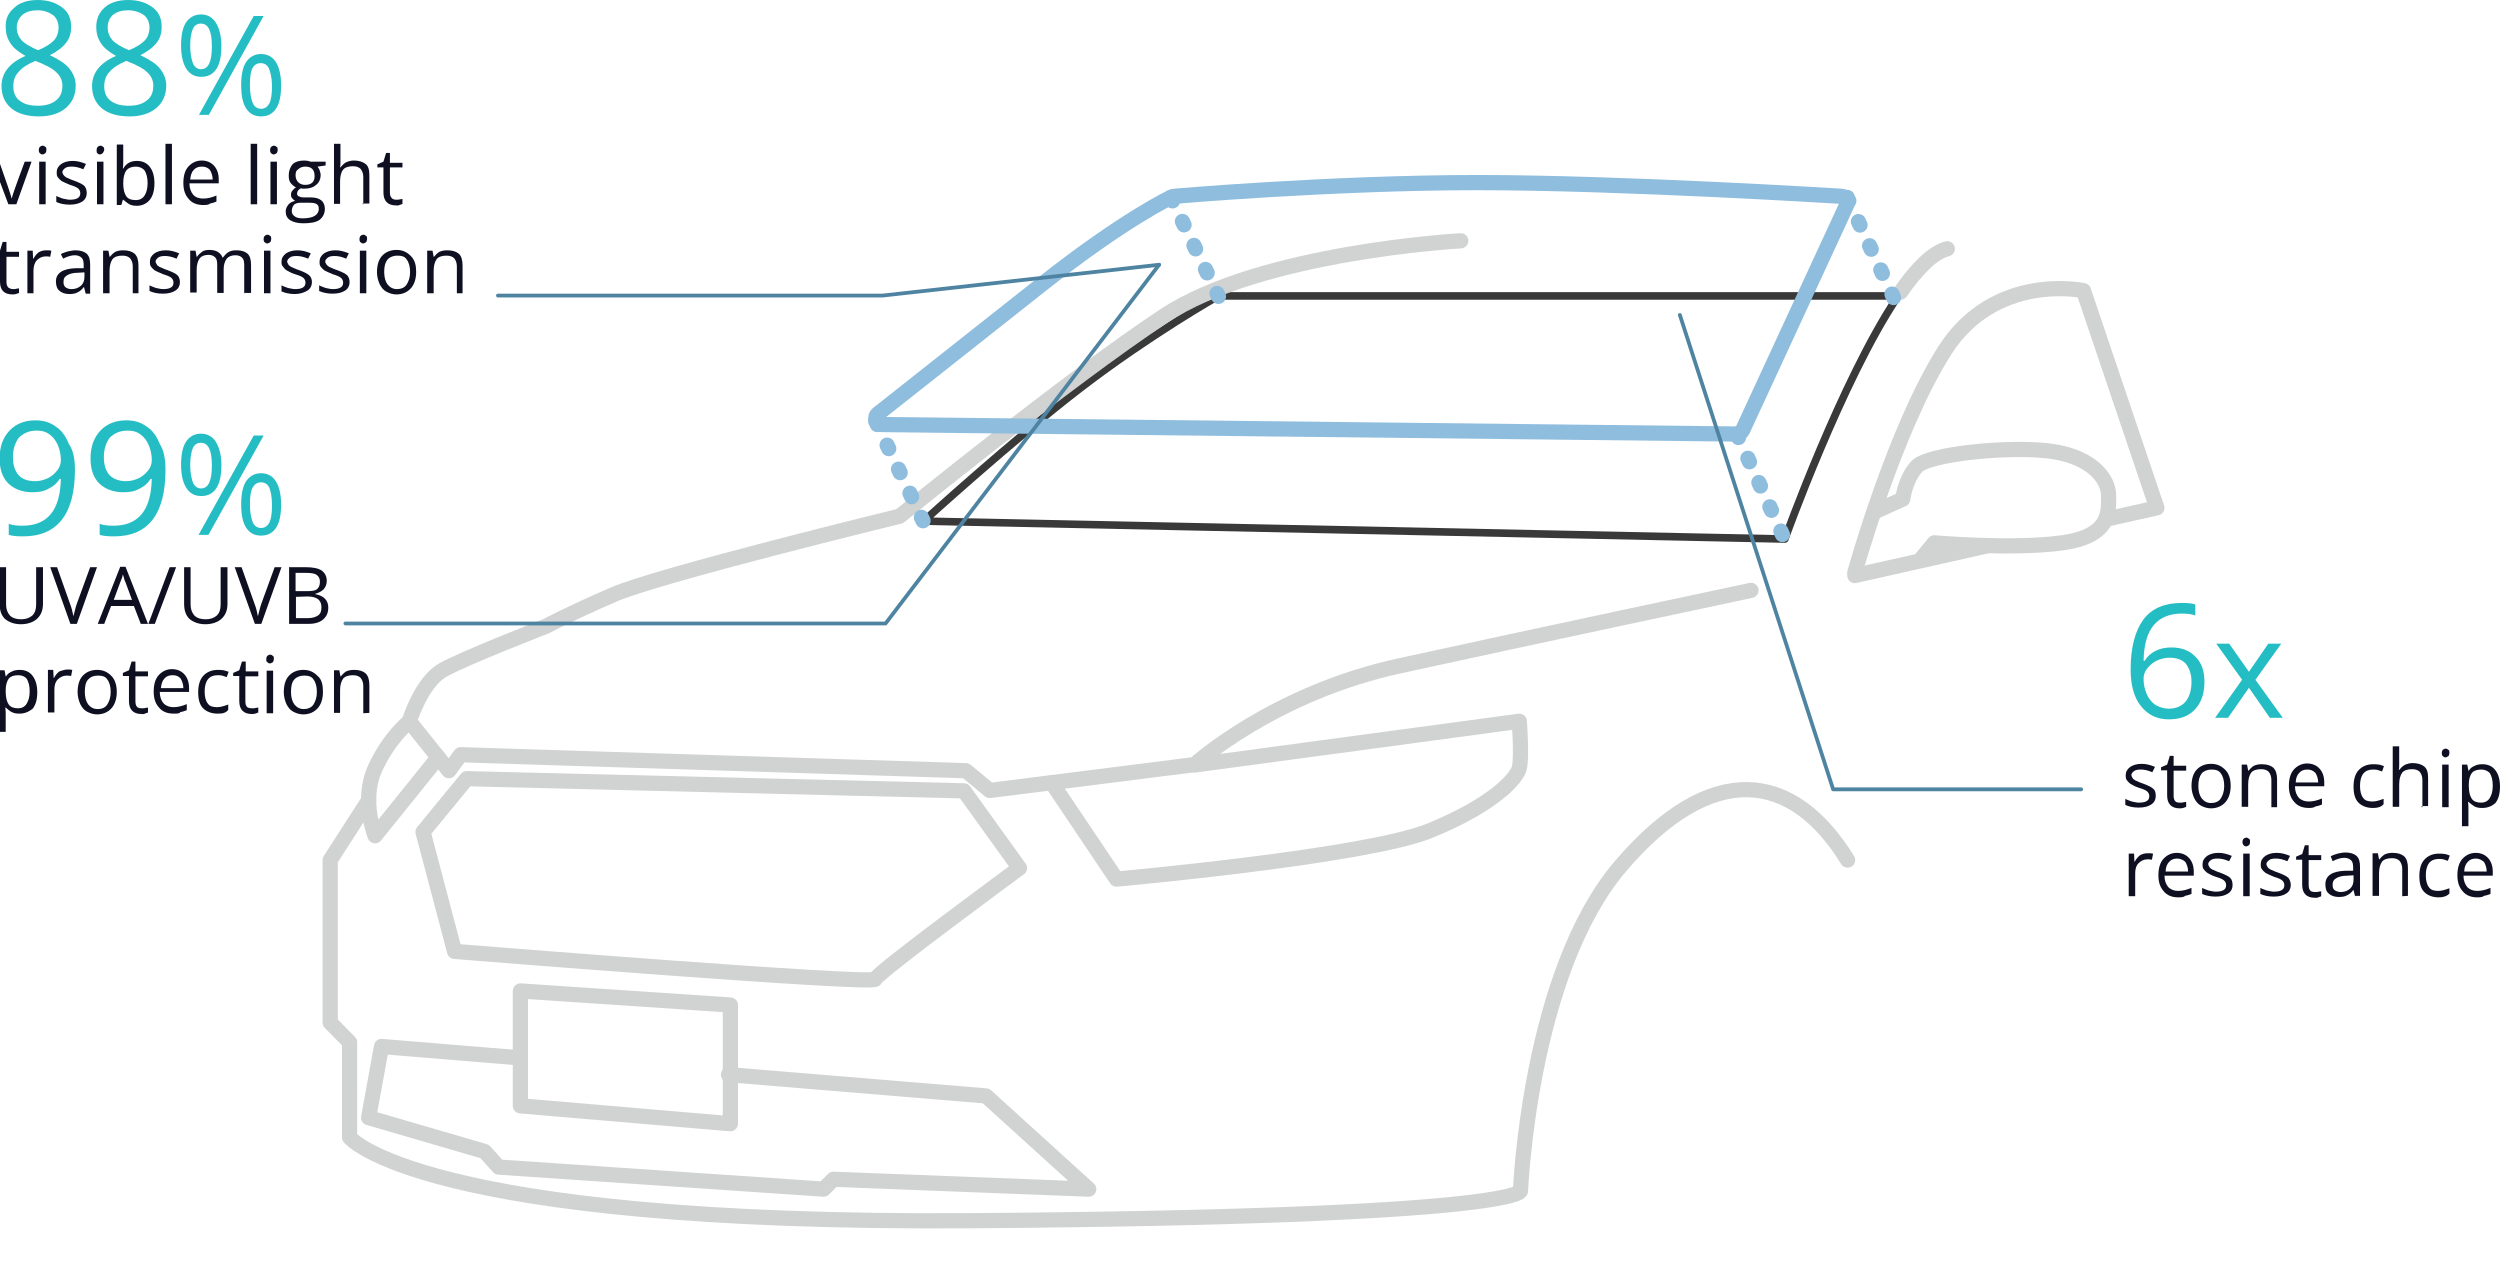 <?xml version="1.0" encoding="utf-8"?>
<!-- Generator: Adobe Illustrator 21.0.0, SVG Export Plug-In . SVG Version: 6.00 Build 0)  -->
<svg version="1.1" id="Layer_1" xmlns="http://www.w3.org/2000/svg" xmlns:xlink="http://www.w3.org/1999/xlink" x="0px" y="0px"
	 viewBox="0 0 657.2 338.4" style="enable-background:new 0 0 657.2 338.4;" xml:space="preserve">
<style type="text/css">
	.st0{fill:none;stroke:#383938;stroke-width:2;stroke-linecap:round;stroke-linejoin:round;stroke-miterlimit:10;}
	.st1{fill:none;stroke:#D1D2D2;stroke-width:4;stroke-linecap:round;stroke-linejoin:round;stroke-miterlimit:10;}
	.st2{fill:none;stroke:#8EBDDE;stroke-width:4;stroke-linecap:round;stroke-linejoin:round;stroke-miterlimit:10;}
	
		.st3{fill:none;stroke:#8EBDDE;stroke-width:4;stroke-linecap:round;stroke-linejoin:round;stroke-miterlimit:10;stroke-dasharray:1,6;}
	.st4{fill:none;stroke:#4E84A1;stroke-linecap:round;stroke-linejoin:round;stroke-miterlimit:10;}
	.st5{enable-background:new    ;}
	.st6{fill:#24BDC3;}
	.st7{fill:#0E1022;}
</style>
<path class="st0" d="M498.8,78.1c-14.6,21.8-29.6,63.6-29.6,63.6L242.8,137c0,0,23.5-21.4,41.5-35.2s36-24,36-24h177.8"/>
<path class="st1" d="M511.9,65.4c-3.7,0.9-8,5.2-12.3,11.4"/>
<path class="st1" d="M384,63.3c0,0-52.6,2.9-78.1,19.8s-69.4,52.6-69.4,52.6s-63.2,15.4-75.2,20.6c-12,5.2-17.7,8.3-17.7,8.3
	s-21.4,8.3-27.1,11.5c-5.7,3.1-8.9,13.5-8.9,13.5l10.4,13l3.1-4.2l132.8,4.2l6.3,5.2L314,201c0,0,20.7-18.8,54.1-26
	c33.3-7.3,92.2-19.8,92.2-19.8"/>
<path class="st1" d="M492.9,134.5l7.3-3.3c0,0,0.5-4.9,3.6-8.5c3.1-3.5,25.5-5.6,35.9-4s14.6,7.3,14.6,11.5
	c0,4.2,0.8,10.7-12.2,12.5s-33.6,0-33.6,0l-3.3,4"/>
<path class="st1" d="M115.2,199.1l-16.6,20.6c0,0-3.8-9.4,0-17.7c3.8-8.3,9-12.3,9-12.3"/>
<path class="st1" d="M276.5,205.8l17,25.3c0,0,65.6-5.9,82.3-12.7c16.7-6.8,22.9-13.7,23.6-16.5s0-12.3,0-12.3l-85.3,11.5"/>
<path class="st1" d="M553.6,136.5l13.4-3l-19.3-57.1c0,0-23.3-5-36.5,15.8c-13.2,20.8-23.6,58.3-23.6,58.3"/>
<line class="st1" x1="487.6" y1="151.3" x2="522.3" y2="143.5"/>
<path class="st1" d="M96.9,210.4l-10.1,15.7v42.7l5.1,5.2v25c0,0,18.4,22.9,163.2,21.9s144.6-7.8,144.6-7.8s2.3-57.3,26.3-85.4
	c24-28.1,45.3-25,59.7-1.6"/>
<path class="st1" d="M122.7,204.7l-11.5,14l8.3,31.4c0,0,110.3,8.9,110.6,7.3c0.3-1.6,37.9-29.2,37.9-29.2l-14.6-20.3L122.7,204.7z"
	/>
<polygon class="st1" points="136.8,260.5 192,264.2 192,295.4 136.8,290.7 "/>
<polyline class="st1" points="136.8,278.1 100.3,275.1 96.9,293.8 127.4,302.7 131.1,306.8 216.5,312.6 219.1,310 286.2,312.6 
	259.2,288.1 191.5,282.5 "/>
<path class="st2" d="M484,51.6c0,0-57.6-3.6-95.6-3.6s-79.7,3.6-79.7,3.6c-0.3,0-0.6,0.1-0.9,0.3c0,0-12.1,5.6-34,22.9
	s-42.9,33.9-42.9,33.9c-1.3,0.9-0.6,2.9,0.9,2.9l224.8,2.5c0.7,0,1.2-0.4,1.5-1l27.4-59.3C485.9,52.7,485.1,51.6,484,51.6z"/>
<line class="st3" x1="307.8" y1="51.9" x2="320.3" y2="77.9"/>
<line class="st3" x1="230.2" y1="110.7" x2="242.7" y2="137"/>
<line class="st3" x1="456.6" y1="114.1" x2="469.1" y2="141.7"/>
<polyline class="st4" points="304.7,69.6 232,77.7 130.9,77.7 "/>
<polyline class="st4" points="304.7,69.6 232.8,163.9 90.8,163.9 "/>
<polyline class="st4" points="441.6,82.8 481.9,207.5 547.1,207.5 "/>
<line class="st3" x1="485.6" y1="51.9" x2="498.1" y2="78.9"/>
<g>
	<g class="st5">
		<path class="st6" d="M9.9,0c2.7,0,4.8,0.7,6.5,2c1.7,1.3,2.3,3,2.3,5.2c0,1.4-0.4,2.9-1.3,4c-0.9,1.2-2.3,2.3-4.3,3.3
			c2.5,1.2,4.2,2.3,5.2,3.6c1,1.3,1.6,2.7,1.6,4.4c0,2.5-0.9,4.4-2.6,5.9c-1.7,1.4-4,2.2-7,2.2c-3.1,0-5.6-0.7-7.3-2.1
			c-1.7-1.4-2.6-3.4-2.6-5.9c0-3.4,2.1-6.1,6.3-7.9c-1.8-1-3.3-2.2-4-3.4c-0.8-1.2-1.2-2.6-1.2-4.2C1.4,5,2.2,3.3,3.8,2
			C5.1,0.7,7.3,0,9.9,0z M3.5,22.7c0,1.6,0.5,2.9,1.7,3.8c1.2,0.9,2.7,1.3,4.8,1.3s3.6-0.5,4.7-1.4c1.2-0.9,1.7-2.2,1.7-3.9
			c0-1.3-0.5-2.5-1.6-3.5c-1-1-2.9-2-5.5-3c-2.1,0.9-3.5,1.8-4.4,2.9C3.9,19.9,3.5,21.2,3.5,22.7z M9.9,2.7c-1.7,0-3,0.4-4,1.2
			C5,4.7,4.4,5.9,4.4,7.2s0.4,2.3,1.2,3.3c0.8,0.9,2.3,1.8,4.4,2.7c2-0.8,3.3-1.7,4.2-2.6c0.8-0.9,1.2-2.1,1.2-3.3
			c0-1.4-0.5-2.5-1.4-3.3C13,3.3,11.6,2.7,9.9,2.7z"/>
		<path class="st6" d="M33.7,0c2.7,0,4.8,0.7,6.5,2s2.3,3,2.3,5.2c0,1.4-0.4,2.9-1.3,4c-0.9,1.2-2.3,2.3-4.3,3.3
			c2.5,1.2,4.2,2.3,5.2,3.6c1,1.3,1.6,2.7,1.6,4.4c0,2.5-0.9,4.4-2.6,5.9c-1.7,1.4-4,2.2-7,2.2c-3.1,0-5.6-0.7-7.3-2.1
			c-1.7-1.4-2.6-3.4-2.6-5.9c0-3.4,2.1-6.1,6.3-7.9c-1.8-1-3.3-2.2-4-3.4c-0.8-1.2-1.2-2.6-1.2-4.2c0-2.2,0.8-3.9,2.3-5.2
			C28.9,0.7,31.1,0,33.7,0z M27.4,22.7c0,1.6,0.5,2.9,1.7,3.8c1.2,0.9,2.7,1.3,4.8,1.3s3.6-0.5,4.7-1.4c1.2-0.9,1.7-2.2,1.7-3.9
			c0-1.3-0.5-2.5-1.6-3.5c-1-1-2.9-2-5.5-3c-2.1,0.9-3.5,1.8-4.4,2.9C27.8,19.9,27.4,21.2,27.4,22.7z M33.7,2.7c-1.7,0-3,0.4-4,1.2
			c-0.9,0.8-1.4,2-1.4,3.3s0.4,2.3,1.2,3.3c0.8,0.9,2.3,1.8,4.4,2.7c2-0.8,3.3-1.7,4.2-2.6c0.8-0.9,1.2-2.1,1.2-3.3
			c0-1.4-0.5-2.5-1.4-3.3C36.9,3.3,35.4,2.7,33.7,2.7z"/>
	</g>
	<g class="st5">
		<path class="st6" d="M58.2,12c0,2.7-0.4,4.7-1.3,6.1c-0.9,1.4-2.2,2.1-4,2.1c-1.7,0-3-0.7-3.9-2.1c-0.9-1.4-1.4-3.4-1.4-6.1
			c0-2.7,0.4-4.7,1.3-6.1c0.9-1.3,2.2-2.1,3.9-2.1s3,0.7,3.9,2.1S58.2,9.4,58.2,12z M50,12c0,2,0.3,3.5,0.7,4.6
			c0.4,1,1.2,1.6,2.1,1.6c2,0,2.9-2,2.9-6s-0.9-6-2.9-6c-1,0-1.7,0.5-2.1,1.4C50.3,8.5,50,9.9,50,12z M69.3,4.2L54.9,30.2h-2.6
			L66.7,4.2L69.3,4.2L69.3,4.2z M73.9,22.4c0,2.7-0.4,4.7-1.3,6.1c-0.9,1.4-2.2,2.1-4,2.1c-1.7,0-3-0.7-3.9-2.1
			c-0.9-1.4-1.3-3.4-1.3-6.1s0.4-4.7,1.3-6.1c0.9-1.3,2.2-2.1,3.9-2.1s3,0.7,3.9,2.1C73.4,17.7,73.9,19.8,73.9,22.4z M65.7,22.4
			c0,2.1,0.3,3.5,0.7,4.6c0.4,1,1.2,1.6,2.2,1.6s1.7-0.5,2.2-1.4c0.5-1,0.7-2.5,0.7-4.6S71.1,19,70.7,18c-0.5-1-1.2-1.4-2.2-1.4
			s-1.7,0.5-2.2,1.4C65.9,18.9,65.7,20.3,65.7,22.4z"/>
	</g>
	<g class="st5">
		<path class="st7" d="M2.2,53.7L-2,42.5h1.8l2.3,6.6c0.5,1.6,0.9,2.6,0.9,3h0.1c0.1-0.4,0.3-1,0.7-2.2s1.3-3.6,2.7-7.4h1.8
			L4.3,53.7L2.2,53.7L2.2,53.7z"/>
		<path class="st7" d="M10.2,39.5c0-0.4,0.1-0.7,0.3-0.9c0.1-0.1,0.4-0.3,0.7-0.3s0.5,0.1,0.7,0.3c0.3,0.1,0.3,0.5,0.3,0.8
			s-0.1,0.7-0.3,0.9c-0.3,0.1-0.4,0.3-0.7,0.3s-0.5-0.1-0.7-0.3S10.2,39.9,10.2,39.5z M12,53.7h-1.7V42.5H12V53.7z"/>
		<path class="st7" d="M22.8,50.7c0,1-0.4,1.8-1.2,2.3s-1.8,0.8-3.3,0.8s-2.6-0.3-3.5-0.7v-1.6c0.5,0.3,1.2,0.5,1.7,0.7
			c0.7,0.1,1.2,0.3,1.8,0.3c0.9,0,1.6-0.1,2.1-0.4c0.5-0.3,0.7-0.7,0.7-1.3c0-0.4-0.1-0.8-0.5-1.2c-0.4-0.4-1.2-0.7-2.2-1
			c-1-0.4-1.8-0.8-2.2-1c-0.4-0.3-0.8-0.7-1-1c-0.3-0.4-0.3-0.8-0.3-1.3c0-0.9,0.4-1.6,1.2-2.2c0.8-0.5,1.7-0.8,3-0.8
			c1.2,0,2.3,0.3,3.5,0.8l-0.7,1.4c-1.2-0.5-2.1-0.7-3-0.7c-0.8,0-1.4,0.1-1.8,0.4c-0.4,0.3-0.7,0.7-0.7,1c0,0.3,0.1,0.5,0.3,0.8
			s0.4,0.4,0.8,0.7c0.4,0.1,1,0.5,2,0.8c1.3,0.5,2.2,0.9,2.7,1.4C22.5,49.2,22.8,49.9,22.8,50.7z"/>
		<path class="st7" d="M25.4,39.5c0-0.4,0.1-0.7,0.3-0.9c0.1-0.1,0.4-0.3,0.7-0.3c0.3,0,0.5,0.1,0.7,0.3c0.3,0.1,0.3,0.5,0.3,0.8
			S27.1,40,27,40.3c-0.3,0.1-0.4,0.3-0.7,0.3c-0.3,0-0.5-0.1-0.7-0.3C25.4,40.1,25.4,39.9,25.4,39.5z M27.2,53.7h-1.7V42.5h1.7V53.7
			z"/>
		<path class="st7" d="M36,42.3c1.4,0,2.6,0.5,3.4,1.6c0.8,1,1.2,2.5,1.2,4.3s-0.4,3.3-1.2,4.3c-0.8,1-2,1.6-3.4,1.6
			c-0.8,0-1.4-0.1-2-0.4c-0.5-0.3-1-0.7-1.6-1.2h-0.1l-0.4,1.4h-1.2V38h1.7V42c0,0.9,0,1.7-0.1,2.3h0.1C33.2,42.9,34.4,42.3,36,42.3
			z M35.7,43.8c-1.2,0-2,0.4-2.5,1c-0.5,0.7-0.8,1.8-0.8,3.4c0,1.6,0.3,2.7,0.8,3.4s1.3,1,2.5,1c1,0,1.8-0.4,2.3-1.2
			s0.8-1.8,0.8-3.3c0-1.4-0.3-2.5-0.8-3.3C37.5,44.2,36.7,43.8,35.7,43.8z"/>
		<path class="st7" d="M45.2,53.7h-1.7V37.8h1.7V53.7z"/>
		<path class="st7" d="M53.5,53.9c-1.7,0-3-0.5-3.9-1.6c-0.9-1-1.4-2.3-1.4-4.2c0-1.8,0.4-3.3,1.3-4.3c0.9-1,2.1-1.6,3.5-1.6
			c1.4,0,2.5,0.5,3.3,1.4s1.2,2.1,1.2,3.6v1h-7.7c0,1.3,0.4,2.3,1,3s1.6,1,2.6,1c1.2,0,2.3-0.3,3.5-0.8v1.6
			c-0.7,0.3-1.2,0.4-1.7,0.5C55,53.8,54.3,53.9,53.5,53.9z M53,43.8c-0.9,0-1.6,0.3-2.1,0.9c-0.5,0.5-0.8,1.4-0.9,2.5h5.9
			c0-1-0.3-1.8-0.7-2.5C54.6,44,53.9,43.8,53,43.8z"/>
		<path class="st7" d="M67.6,53.7h-1.7V37.8h1.7V53.7z"/>
		<path class="st7" d="M71,39.5c0-0.4,0.1-0.7,0.3-0.9c0.1-0.1,0.4-0.3,0.7-0.3c0.3,0,0.5,0.1,0.7,0.3c0.3,0.1,0.3,0.5,0.3,0.8
			s-0.1,0.7-0.3,0.9c-0.3,0.1-0.4,0.3-0.7,0.3c-0.3,0-0.5-0.1-0.7-0.3C71.1,40.1,71,39.9,71,39.5z M72.8,53.7h-1.7V42.5h1.7V53.7z"
			/>
		<path class="st7" d="M85.6,42.5v1l-2.1,0.3c0.1,0.3,0.4,0.5,0.5,0.9c0.1,0.4,0.3,0.8,0.3,1.3c0,1-0.4,2-1.2,2.6
			c-0.8,0.7-1.8,1-3.1,1c-0.4,0-0.7,0-0.9-0.1c-0.8,0.4-1,0.9-1,1.4c0,0.3,0.1,0.5,0.4,0.7c0.3,0.1,0.7,0.3,1.3,0.3h2
			c1.2,0,2.1,0.3,2.7,0.8s0.9,1.3,0.9,2.2c0,1.2-0.5,2.2-1.4,2.9c-1,0.7-2.5,0.9-4.3,0.9c-1.4,0-2.6-0.3-3.4-0.8
			c-0.8-0.5-1.2-1.3-1.2-2.3c0-0.7,0.3-1.3,0.7-1.8c0.4-0.5,1-0.8,1.8-1c-0.3-0.1-0.5-0.4-0.8-0.7c-0.3-0.3-0.3-0.7-0.3-0.9
			c0-0.4,0.1-0.8,0.3-1c0.3-0.3,0.5-0.7,1-0.9c-0.5-0.3-1-0.7-1.4-1.2c-0.4-0.5-0.5-1.2-0.5-2c0-1.2,0.4-2.2,1-2.9
			c0.7-0.7,1.8-1,3.1-1c0.5,0,1.2,0.1,1.6,0.3h4V42.5z M76.7,55.5c0,0.7,0.3,1,0.8,1.4s1.3,0.5,2.2,0.5c1.4,0,2.5-0.3,3.1-0.7
			s1-1,1-1.7s-0.1-1-0.5-1.3c-0.4-0.3-1-0.4-2.1-0.4h-2.1c-0.8,0-1.3,0.1-1.8,0.5C76.9,54.3,76.7,54.9,76.7,55.5z M77.7,46.1
			c0,0.8,0.3,1.4,0.7,1.8c0.4,0.4,1,0.7,1.8,0.7c1.7,0,2.5-0.8,2.5-2.3c0-1.7-0.8-2.5-2.5-2.5c-0.8,0-1.4,0.3-1.8,0.7
			C77.9,44.8,77.7,45.2,77.7,46.1z"/>
		<path class="st7" d="M95.5,53.7v-7.2c0-0.9-0.3-1.6-0.7-2.1c-0.4-0.4-1-0.7-2-0.7c-1.2,0-2.1,0.3-2.6,0.9s-0.8,1.7-0.8,3.1v5.9
			h-1.6V37.8h1.7v4.8c0,0.5,0,1-0.1,1.4h0.1c0.4-0.5,0.8-0.9,1.4-1.3c0.7-0.3,1.3-0.5,2.1-0.5c1.3,0,2.3,0.3,3.1,0.9s1,1.7,1,3.1
			v7.3h-1.8V53.7z"/>
		<path class="st7" d="M104.2,52.5c0.3,0,0.7,0,0.9-0.1c0.3,0,0.5-0.1,0.7-0.1v1.3c-0.1,0.1-0.4,0.1-0.8,0.3s-0.7,0.1-0.9,0.1
			c-2.2,0-3.3-1.2-3.3-3.4v-6.6h-1.6v-0.8l1.6-0.7l0.7-2.3h1v2.6h3.3V44h-3.3v6.5c0,0.7,0.1,1.2,0.5,1.6
			C103.3,52.4,103.7,52.5,104.2,52.5z"/>
	</g>
	<g class="st5">
		<path class="st7" d="M3.4,76c0.3,0,0.7,0,0.9-0.1c0.3,0,0.5-0.1,0.7-0.1V77c-0.1,0.1-0.4,0.1-0.8,0.3c-0.4,0.1-0.7,0.1-0.9,0.1
			C1,77.4,0,76.2,0,74v-6.6h-1.6v-0.8L0,65.9l0.7-2.3h1v2.6H5v1.3H1.7V74c0,0.7,0.1,1.2,0.5,1.6C2.5,75.8,2.9,76,3.4,76z"/>
		<path class="st7" d="M12.2,65.8c0.5,0,0.9,0,1.3,0.1l-0.3,1.6c-0.5-0.1-0.9-0.1-1.2-0.1c-0.9,0-1.7,0.4-2.3,1s-0.9,1.7-0.9,2.7v6
			H7.2V65.9h1.4L8.7,68h0.1c0.4-0.8,0.9-1.3,1.4-1.7C10.9,65.9,11.6,65.8,12.2,65.8z"/>
		<path class="st7" d="M22.5,77.1l-0.4-1.6H22c-0.5,0.7-1.2,1.2-1.7,1.4c-0.5,0.3-1.3,0.4-2.1,0.4c-1,0-2-0.3-2.6-0.9
			C15,76,14.7,75,14.7,74c0-2.2,1.8-3.4,5.3-3.5h2v-0.7c0-0.9-0.1-1.6-0.5-2c-0.4-0.4-1-0.7-1.8-0.7c-0.9,0-2,0.3-3.1,0.9L16,66.8
			c0.5-0.3,1.2-0.5,1.8-0.7c0.7-0.1,1.3-0.3,2-0.3c1.3,0,2.3,0.3,3,0.9c0.7,0.7,0.9,1.6,0.9,2.9v7.6h-1.2V77.1z M18.8,76
			c1,0,1.8-0.3,2.5-0.9c0.7-0.7,0.9-1.4,0.9-2.5v-1l-1.7,0.1c-1.3,0-2.3,0.3-2.9,0.7c-0.7,0.4-0.9,0.9-0.9,1.7c0,0.7,0.1,1,0.5,1.4
			C17.6,75.8,18.1,76,18.8,76z"/>
		<path class="st7" d="M34.9,77.1V70c0-0.9-0.3-1.6-0.7-2.1c-0.4-0.4-1-0.7-2-0.7c-1.2,0-2.1,0.3-2.6,0.9c-0.5,0.7-0.8,1.7-0.8,3.1
			v5.9h-1.7V65.9h1.4l0.3,1.6h0.1c0.4-0.5,0.8-0.9,1.4-1.3c0.7-0.3,1.3-0.4,2.1-0.4c1.3,0,2.3,0.3,3,0.9c0.7,0.7,1,1.7,1,3.1v7.3
			L34.9,77.1L34.9,77.1z"/>
		<path class="st7" d="M47.3,74.1c0,1-0.4,1.8-1.2,2.3c-0.8,0.5-1.8,0.8-3.3,0.8s-2.6-0.3-3.5-0.7V75c0.5,0.3,1.2,0.5,1.7,0.7
			c0.7,0.1,1.2,0.3,1.8,0.3c0.9,0,1.6-0.1,2.1-0.4c0.5-0.3,0.7-0.7,0.7-1.3c0-0.4-0.1-0.8-0.5-1.2s-1.2-0.7-2.2-1
			c-1-0.4-1.8-0.8-2.2-1c-0.4-0.3-0.8-0.7-1-1c-0.3-0.4-0.3-0.8-0.3-1.3c0-0.9,0.4-1.6,1.2-2.2c0.8-0.5,1.7-0.8,3-0.8
			c1.2,0,2.3,0.3,3.5,0.8l-0.7,1.4c-1.2-0.5-2.1-0.7-3-0.7c-0.8,0-1.4,0.1-1.8,0.4c-0.4,0.3-0.7,0.7-0.7,1c0,0.3,0.1,0.5,0.3,0.8
			c0.1,0.3,0.4,0.4,0.8,0.7c0.4,0.1,1,0.5,2,0.8c1.3,0.5,2.2,0.9,2.7,1.4C47,72.7,47.3,73.4,47.3,74.1z"/>
		<path class="st7" d="M64.2,77.1v-7.3c0-0.9-0.1-1.6-0.5-2c-0.4-0.4-0.9-0.7-1.8-0.7c-1,0-1.8,0.3-2.3,0.9
			c-0.5,0.7-0.8,1.6-0.8,2.7v6.3h-1.7v-7.3c0-0.9-0.1-1.6-0.5-2c-0.4-0.4-0.9-0.7-1.8-0.7c-1,0-1.8,0.3-2.3,0.9
			c-0.5,0.7-0.8,1.7-0.8,3.1v5.9h-1.7V65.9h1.4l0.3,1.6h0.1c0.3-0.5,0.8-0.9,1.3-1.3c0.5-0.4,1.2-0.5,2-0.5c1.7,0,2.9,0.7,3.4,2h0.1
			c0.4-0.5,0.8-1,1.4-1.4c0.7-0.4,1.3-0.5,2.2-0.5c1.3,0,2.2,0.3,2.9,0.9c0.7,0.7,0.9,1.7,0.9,3.1V77h-1.7V77.1z"/>
		<path class="st7" d="M69.3,62.9c0-0.4,0.1-0.7,0.3-0.9c0.1-0.1,0.4-0.3,0.7-0.3c0.3,0,0.5,0.1,0.7,0.3c0.3,0.1,0.3,0.5,0.3,0.8
			c0,0.3-0.1,0.7-0.3,0.9c-0.3,0.1-0.4,0.3-0.7,0.3c-0.3,0-0.5-0.1-0.7-0.3C69.4,63.6,69.3,63.3,69.3,62.9z M71.1,77.1h-1.7V65.9
			h1.7V77.1z"/>
		<path class="st7" d="M82,74.1c0,1-0.4,1.8-1.2,2.3c-0.8,0.5-2,0.9-3.3,0.9c-1.4,0-2.6-0.3-3.5-0.7v-1.6c0.5,0.3,1.2,0.5,1.7,0.7
			c0.7,0.1,1.2,0.3,1.8,0.3c0.9,0,1.6-0.1,2.1-0.4c0.5-0.3,0.7-0.7,0.7-1.3c0-0.4-0.1-0.8-0.5-1.2c-0.4-0.4-1.2-0.7-2.2-1
			s-1.8-0.8-2.2-1s-0.8-0.7-1-1C74,69.7,74,69.3,74,68.8c0-0.9,0.4-1.6,1.2-2.2c0.8-0.5,1.7-0.8,3-0.8c1.2,0,2.3,0.3,3.5,0.8L81,68
			c-1.2-0.5-2.1-0.7-3-0.7c-0.8,0-1.4,0.1-1.8,0.4c-0.4,0.3-0.7,0.7-0.7,1c0,0.3,0.1,0.5,0.3,0.8c0.1,0.3,0.4,0.4,0.8,0.7
			c0.4,0.1,1,0.5,2,0.8c1.3,0.5,2.2,0.9,2.7,1.4C81.7,72.7,82,73.4,82,74.1z"/>
		<path class="st7" d="M91.9,74.1c0,1-0.4,1.8-1.2,2.3c-0.8,0.5-1.8,0.8-3.3,0.8c-1.4,0-2.6-0.3-3.5-0.7V75c0.5,0.3,1.2,0.5,1.7,0.7
			c0.7,0.1,1.2,0.3,1.8,0.3c0.9,0,1.6-0.1,2.1-0.4c0.5-0.3,0.7-0.7,0.7-1.3c0-0.4-0.1-0.8-0.5-1.2c-0.4-0.4-1.2-0.7-2.2-1
			c-1-0.4-1.8-0.8-2.2-1c-0.4-0.3-0.8-0.7-1-1c-0.3-0.4-0.3-0.8-0.3-1.3c0-0.9,0.4-1.6,1.2-2.2c0.8-0.5,1.7-0.8,3-0.8
			c1.2,0,2.3,0.3,3.5,0.8l-0.7,1.4c-1.2-0.5-2.1-0.7-3-0.7c-0.8,0-1.4,0.1-1.8,0.4c-0.4,0.3-0.7,0.7-0.7,1c0,0.3,0.1,0.5,0.3,0.8
			s0.4,0.4,0.8,0.7c0.4,0.1,1,0.5,2,0.8c1.3,0.5,2.2,0.9,2.7,1.4C91.6,72.7,91.9,73.4,91.9,74.1z"/>
		<path class="st7" d="M94.5,62.9c0-0.4,0.1-0.7,0.3-0.9c0.1-0.1,0.4-0.3,0.7-0.3c0.3,0,0.5,0.1,0.7,0.3c0.3,0.1,0.3,0.5,0.3,0.8
			c0,0.3-0.1,0.7-0.3,0.9c-0.3,0.1-0.4,0.3-0.7,0.3c-0.3,0-0.5-0.1-0.7-0.3C94.6,63.6,94.5,63.3,94.5,62.9z M96.3,77.1h-1.7V65.9
			h1.7V77.1z"/>
		<path class="st7" d="M109.4,71.5c0,1.8-0.5,3.3-1.4,4.3c-0.9,1-2.2,1.6-3.8,1.6c-1,0-1.8-0.3-2.6-0.7c-0.8-0.4-1.4-1.2-1.8-2
			c-0.4-0.9-0.7-2-0.7-3.1c0-1.8,0.4-3.3,1.3-4.3c0.9-1,2.2-1.6,3.8-1.6s2.7,0.5,3.8,1.6C109.1,68.4,109.4,69.8,109.4,71.5z
			 M101,71.5c0,1.4,0.3,2.5,0.9,3.3c0.7,0.8,1.4,1.2,2.5,1.2c1,0,2-0.4,2.5-1.2c0.5-0.8,0.9-1.8,0.9-3.3c0-1.4-0.3-2.5-0.9-3.3
			c-0.5-0.8-1.4-1-2.5-1c-1,0-2,0.4-2.5,1C101.2,69.1,101,70.1,101,71.5z"/>
		<path class="st7" d="M120.1,77.1V70c0-0.9-0.3-1.6-0.7-2.1c-0.4-0.4-1-0.7-2-0.7c-1.2,0-2.1,0.3-2.6,0.9c-0.5,0.7-0.8,1.7-0.8,3.1
			v5.9h-1.7V65.9h1.4l0.3,1.6h0.1c0.4-0.5,0.8-0.9,1.4-1.3c0.7-0.3,1.3-0.4,2.1-0.4c1.3,0,2.3,0.3,3,0.9s1,1.7,1,3.1v7.3L120.1,77.1
			L120.1,77.1z"/>
	</g>
</g>
<g>
	<g class="st5">
		<path class="st6" d="M560.1,176c0-5.9,1.2-10.2,3.4-13.2c2.2-2.9,5.6-4.3,10-4.3c1.6,0,2.7,0.1,3.6,0.4v2.9
			c-1-0.4-2.2-0.5-3.6-0.5c-3.1,0-5.6,1-7.3,3c-1.7,2-2.6,5.1-2.7,9.4h0.3c1.4-2.3,3.9-3.5,7-3.5c2.7,0,4.8,0.8,6.4,2.5
			c1.6,1.6,2.3,3.8,2.3,6.5c0,3.1-0.8,5.5-2.5,7.3c-1.7,1.8-3.9,2.6-6.9,2.6c-3.1,0-5.5-1.2-7.3-3.5
			C561,183.4,560.1,180.1,560.1,176z M570.1,186.3c2,0,3.4-0.7,4.4-1.8c1-1.2,1.6-3,1.6-5.2c0-2-0.5-3.5-1.4-4.7
			c-1-1.2-2.5-1.7-4.4-1.7c-1.2,0-2.3,0.3-3.4,0.8c-1,0.5-1.8,1.2-2.5,2.1s-0.9,1.8-0.9,2.7c0,1.4,0.3,2.7,0.8,3.9
			c0.5,1.2,1.3,2.2,2.3,2.9C567.7,185.9,568.8,186.3,570.1,186.3z"/>
	</g>
	<g class="st5">
		<path class="st6" d="M589.4,178.7l-6.8-9.5h3.4l5.2,7.4l5.1-7.4h3.4l-6.8,9.5l7.2,10h-3.4l-5.5-7.9l-5.5,7.9h-3.4L589.4,178.7z"/>
	</g>
	<g class="st5">
		<path class="st7" d="M566.7,209.2c0,1-0.4,1.8-1.2,2.3c-0.8,0.5-1.8,0.8-3.3,0.8s-2.6-0.3-3.5-0.7v-1.6c0.5,0.3,1.2,0.5,1.7,0.7
			c0.7,0.1,1.2,0.3,1.8,0.3c0.9,0,1.6-0.1,2.1-0.4c0.5-0.3,0.7-0.7,0.7-1.3c0-0.4-0.1-0.8-0.5-1.2s-1.2-0.7-2.2-1s-1.8-0.8-2.2-1
			c-0.4-0.3-0.8-0.7-1-1c-0.3-0.4-0.3-0.8-0.3-1.3c0-0.9,0.4-1.6,1.2-2.2c0.8-0.5,1.7-0.8,3-0.8c1.2,0,2.3,0.3,3.5,0.8l-0.7,1.4
			c-1.2-0.5-2.1-0.7-3-0.7c-0.8,0-1.4,0.1-1.8,0.4s-0.7,0.7-0.7,1c0,0.3,0.1,0.5,0.3,0.8c0.1,0.3,0.4,0.4,0.8,0.7
			c0.4,0.1,1,0.5,2,0.8c1.3,0.5,2.2,0.9,2.7,1.4C566.5,207.7,566.7,208.4,566.7,209.2z"/>
		<path class="st7" d="M573.1,211c0.3,0,0.7,0,0.9-0.1c0.3,0,0.5-0.1,0.7-0.1v1.3c-0.1,0.1-0.4,0.1-0.8,0.3
			c-0.4,0.1-0.7,0.1-0.9,0.1c-2.2,0-3.3-1.2-3.3-3.4v-6.6h-1.6v-0.8l1.6-0.7l0.7-2.3h1v2.6h3.3v1.3h-3.3v6.5c0,0.7,0.1,1.2,0.5,1.6
			C572.1,210.9,572.5,211,573.1,211z"/>
		<path class="st7" d="M586.4,206.6c0,1.8-0.5,3.3-1.4,4.3c-0.9,1-2.2,1.6-3.8,1.6c-1,0-1.8-0.3-2.6-0.7c-0.8-0.4-1.4-1.2-1.8-2
			c-0.4-0.9-0.7-2-0.7-3.1c0-1.8,0.4-3.3,1.3-4.3c0.9-1,2.2-1.6,3.8-1.6c1.6,0,2.7,0.5,3.8,1.6C586,203.4,586.4,204.9,586.4,206.6z
			 M577.9,206.6c0,1.4,0.3,2.5,0.9,3.3c0.7,0.8,1.4,1.2,2.5,1.2c1,0,2-0.4,2.5-1.2c0.5-0.8,0.9-1.8,0.9-3.3c0-1.4-0.3-2.5-0.9-3.3
			c-0.5-0.8-1.4-1-2.5-1c-1,0-2,0.4-2.5,1C578.2,204.1,577.9,205.1,577.9,206.6z"/>
		<path class="st7" d="M597.1,212.2V205c0-0.9-0.3-1.6-0.7-2.1c-0.4-0.4-1-0.7-2-0.7c-1.2,0-2.1,0.3-2.6,0.9
			c-0.5,0.7-0.8,1.7-0.8,3.1v5.9h-1.7V201h1.4l0.3,1.6h0.1c0.4-0.5,0.8-0.9,1.4-1.3c0.7-0.3,1.3-0.4,2.1-0.4c1.3,0,2.3,0.3,3,0.9
			c0.7,0.7,1,1.7,1,3.1v7.3L597.1,212.2L597.1,212.2z"/>
		<path class="st7" d="M607,212.4c-1.7,0-3-0.5-3.9-1.6c-0.9-1-1.4-2.3-1.4-4.2c0-1.8,0.4-3.3,1.3-4.3s2.1-1.6,3.5-1.6
			c1.4,0,2.5,0.5,3.3,1.4c0.8,0.9,1.2,2.1,1.2,3.6v1h-7.7c0,1.3,0.4,2.3,1,3c0.7,0.7,1.6,1,2.6,1c1.2,0,2.3-0.3,3.5-0.8v1.6
			c-0.7,0.3-1.2,0.4-1.7,0.5C608.3,212.3,607.7,212.4,607,212.4z M606.5,202.3c-0.9,0-1.6,0.3-2.1,0.9c-0.5,0.5-0.9,1.4-0.9,2.5h5.9
			c0-1-0.3-1.8-0.7-2.5C608,202.5,607.4,202.3,606.5,202.3z"/>
		<path class="st7" d="M623.8,212.4c-1.6,0-2.9-0.5-3.8-1.4c-0.9-0.9-1.3-2.3-1.3-4.2c0-1.8,0.4-3.3,1.3-4.3c0.9-1,2.2-1.6,3.8-1.6
			c0.5,0,1,0,1.6,0.1s0.9,0.3,1.3,0.4l-0.5,1.4c-0.4-0.1-0.8-0.3-1.2-0.4c-0.4-0.1-0.8-0.1-1.2-0.1c-2.2,0-3.4,1.4-3.4,4.3
			c0,1.4,0.3,2.5,0.8,3.1c0.5,0.8,1.4,1,2.5,1c0.9,0,1.8-0.3,2.9-0.7v1.4C625.9,212.2,625,212.4,623.8,212.4z"/>
		<path class="st7" d="M636.8,212.2V205c0-0.9-0.3-1.6-0.7-2.1c-0.4-0.4-1-0.7-2-0.7c-1.2,0-2.1,0.3-2.6,0.9
			c-0.5,0.7-0.8,1.7-0.8,3.1v5.9h-1.7v-15.9h1.7v4.8c0,0.5,0,1-0.1,1.4h0.1c0.4-0.5,0.8-0.9,1.4-1.3c0.7-0.3,1.3-0.5,2.1-0.5
			c1.3,0,2.3,0.3,3.1,0.9c0.8,0.7,1,1.7,1,3.1v7.3h-1.7V212.2z"/>
		<path class="st7" d="M641.9,198c0-0.4,0.1-0.7,0.3-0.9c0.1-0.1,0.4-0.3,0.7-0.3c0.3,0,0.5,0.1,0.7,0.3c0.3,0.1,0.3,0.5,0.3,0.8
			c0,0.3-0.1,0.7-0.3,0.9c-0.3,0.1-0.4,0.3-0.7,0.3c-0.3,0-0.5-0.1-0.7-0.3S641.9,198.4,641.9,198z M643.7,212.2H642V201h1.7V212.2z
			"/>
		<path class="st7" d="M652.5,212.4c-0.8,0-1.4-0.1-2-0.4c-0.5-0.3-1-0.7-1.6-1.2h-0.1c0.1,0.7,0.1,1.3,0.1,1.8v4.6h-1.7v-16.2h1.4
			l0.3,1.6h0.1c0.4-0.7,0.9-1,1.6-1.3c0.5-0.3,1.3-0.4,2-0.4c1.4,0,2.6,0.5,3.4,1.6c0.8,1,1.2,2.5,1.2,4.3c0,1.8-0.4,3.3-1.2,4.3
			C655.1,211.9,654,212.4,652.5,212.4z M652.3,202.3c-1.2,0-2,0.3-2.5,0.9c-0.5,0.7-0.8,1.7-0.8,3v0.4c0,1.6,0.3,2.7,0.8,3.4
			c0.5,0.7,1.3,1,2.5,1c0.9,0,1.7-0.4,2.2-1.2c0.5-0.8,0.8-1.8,0.8-3.3c0-1.4-0.3-2.5-0.8-3.3C654,202.7,653.3,202.3,652.3,202.3z"
			/>
	</g>
	<g class="st5">
		<path class="st7" d="M564.7,224.3c0.5,0,0.9,0,1.3,0.1l-0.3,1.6c-0.5-0.1-0.9-0.1-1.2-0.1c-0.9,0-1.7,0.4-2.3,1
			c-0.7,0.7-0.9,1.7-0.9,2.7v6h-1.7v-11.2h1.4l0.1,2.1h0.1c0.4-0.8,0.9-1.3,1.4-1.7C563.4,224.4,563.9,224.3,564.7,224.3z"/>
		<path class="st7" d="M572.7,235.9c-1.7,0-3-0.5-3.9-1.6c-0.9-1-1.4-2.3-1.4-4.2c0-1.8,0.4-3.3,1.3-4.3s2.1-1.6,3.5-1.6
			c1.4,0,2.5,0.5,3.3,1.4c0.8,0.9,1.2,2.1,1.2,3.6v1H569c0,1.3,0.4,2.3,1,3c0.7,0.7,1.6,1,2.6,1c1.2,0,2.3-0.3,3.5-0.8v1.6
			c-0.7,0.3-1.2,0.4-1.7,0.5C574.2,235.8,573.5,235.9,572.7,235.9z M572.3,225.7c-0.9,0-1.6,0.3-2.1,0.9c-0.5,0.5-0.9,1.4-0.9,2.5
			h5.9c0-1-0.3-1.8-0.7-2.5C573.9,226,573.1,225.7,572.3,225.7z"/>
		<path class="st7" d="M586.9,232.6c0,1-0.4,1.8-1.2,2.3c-0.8,0.5-1.8,0.8-3.3,0.8c-1.4,0-2.6-0.3-3.5-0.7v-1.6
			c0.5,0.3,1.2,0.5,1.7,0.7c0.7,0.1,1.2,0.3,1.8,0.3c0.9,0,1.6-0.1,2.1-0.4c0.5-0.3,0.7-0.7,0.7-1.3c0-0.4-0.1-0.8-0.5-1.2
			c-0.4-0.4-1.2-0.7-2.2-1s-1.8-0.8-2.2-1c-0.4-0.3-0.8-0.7-1-1c-0.3-0.4-0.3-0.8-0.3-1.3c0-0.9,0.4-1.6,1.2-2.2
			c0.8-0.5,1.7-0.8,3-0.8c1.2,0,2.3,0.3,3.5,0.8l-0.7,1.4c-1.2-0.5-2.1-0.7-3-0.7c-0.8,0-1.4,0.1-1.8,0.4s-0.7,0.7-0.7,1
			c0,0.3,0.1,0.5,0.3,0.8c0.1,0.3,0.4,0.4,0.8,0.7c0.4,0.1,1,0.5,2,0.8c1.3,0.5,2.2,0.9,2.7,1.4
			C586.7,231.2,586.9,231.9,586.9,232.6z"/>
		<path class="st7" d="M589.5,221.4c0-0.4,0.1-0.7,0.3-0.9c0.1-0.1,0.4-0.3,0.7-0.3c0.3,0,0.5,0.1,0.7,0.3c0.3,0.1,0.3,0.5,0.3,0.8
			c0,0.3-0.1,0.7-0.3,0.9c-0.3,0.1-0.4,0.3-0.7,0.3c-0.3,0-0.5-0.1-0.7-0.3C589.7,222.1,589.5,221.8,589.5,221.4z M591.4,235.6h-1.7
			v-11.2h1.7V235.6z"/>
		<path class="st7" d="M602.2,232.6c0,1-0.4,1.8-1.2,2.3s-1.8,0.8-3.3,0.8s-2.6-0.3-3.5-0.7v-1.6c0.5,0.3,1.2,0.5,1.7,0.7
			c0.7,0.1,1.2,0.3,1.8,0.3c0.9,0,1.6-0.1,2.1-0.4c0.5-0.3,0.7-0.7,0.7-1.3c0-0.4-0.1-0.8-0.5-1.2c-0.4-0.4-1.2-0.7-2.2-1
			c-1-0.4-1.8-0.8-2.2-1c-0.4-0.3-0.8-0.7-1-1c-0.3-0.4-0.3-0.8-0.3-1.3c0-0.9,0.4-1.6,1.2-2.2c0.8-0.5,1.7-0.8,3-0.8
			c1.2,0,2.3,0.3,3.5,0.8l-0.7,1.4c-1.2-0.5-2.1-0.7-3-0.7c-0.8,0-1.4,0.1-1.8,0.4s-0.7,0.7-0.7,1c0,0.3,0.1,0.5,0.3,0.8
			c0.1,0.3,0.4,0.4,0.8,0.7c0.4,0.1,1,0.5,2,0.8c1.3,0.5,2.2,0.9,2.7,1.4C601.9,231.2,602.2,231.9,602.2,232.6z"/>
		<path class="st7" d="M608.6,234.5c0.3,0,0.7,0,0.9-0.1c0.3,0,0.5-0.1,0.7-0.1v1.3c-0.1,0.1-0.4,0.1-0.8,0.3s-0.7,0.1-0.9,0.1
			c-2.2,0-3.3-1.2-3.3-3.4v-6.6h-1.6v-0.8l1.6-0.7l0.7-2.3h1v2.6h3.3v1.3h-3.3v6.5c0,0.7,0.1,1.2,0.5,1.6
			C607.5,234.3,607.9,234.5,608.6,234.5z"/>
		<path class="st7" d="M619.1,235.6l-0.4-1.6h-0.1c-0.5,0.7-1.2,1.2-1.7,1.4c-0.5,0.3-1.3,0.4-2.1,0.4c-1,0-2-0.3-2.6-0.9
			c-0.7-0.5-0.9-1.4-0.9-2.5c0-2.2,1.8-3.4,5.3-3.5h2v-0.7c0-0.9-0.1-1.6-0.5-2s-1-0.7-1.8-0.7c-0.9,0-2,0.3-3.1,0.9l-0.5-1.3
			c0.5-0.3,1.2-0.5,1.8-0.7c0.7-0.1,1.3-0.3,2-0.3c1.3,0,2.3,0.3,3,0.9c0.7,0.7,0.9,1.6,0.9,2.9v7.6h-1.2V235.6z M615.3,234.5
			c1,0,1.8-0.3,2.5-0.9c0.7-0.7,0.9-1.4,0.9-2.5v-1l-1.7,0.1c-1.3,0-2.3,0.3-2.9,0.7c-0.7,0.4-0.9,0.9-0.9,1.7c0,0.7,0.1,1,0.5,1.4
			C614.2,234.3,614.7,234.5,615.3,234.5z"/>
		<path class="st7" d="M631.5,235.6v-7.2c0-0.9-0.3-1.6-0.7-2.1c-0.4-0.4-1-0.7-2-0.7c-1.2,0-2.1,0.3-2.6,0.9
			c-0.5,0.7-0.8,1.7-0.8,3.1v5.9h-1.7v-11.2h1.4l0.3,1.6h0.1c0.4-0.5,0.8-0.9,1.4-1.3c0.7-0.3,1.3-0.4,2.1-0.4c1.3,0,2.3,0.3,3,0.9
			c0.7,0.7,1,1.7,1,3.1v7.3L631.5,235.6L631.5,235.6z"/>
		<path class="st7" d="M641.1,235.9c-1.6,0-2.9-0.5-3.8-1.4s-1.3-2.3-1.3-4.2c0-1.8,0.4-3.3,1.3-4.3c0.9-1,2.2-1.6,3.8-1.6
			c0.5,0,1,0,1.6,0.1s0.9,0.3,1.3,0.4l-0.5,1.4c-0.4-0.1-0.8-0.3-1.2-0.4c-0.4-0.1-0.8-0.1-1.2-0.1c-2.2,0-3.4,1.4-3.4,4.3
			c0,1.4,0.3,2.5,0.8,3.1c0.5,0.8,1.4,1,2.5,1c0.9,0,1.8-0.3,2.9-0.7v1.4C643.2,235.6,642.3,235.9,641.1,235.9z"/>
		<path class="st7" d="M651.3,235.9c-1.7,0-3-0.5-3.9-1.6c-0.9-1-1.4-2.3-1.4-4.2c0-1.8,0.4-3.3,1.3-4.3s2.1-1.6,3.5-1.6
			c1.4,0,2.5,0.5,3.3,1.4c0.8,0.9,1.2,2.1,1.2,3.6v1h-7.7c0,1.3,0.4,2.3,1,3c0.7,0.7,1.6,1,2.6,1c1.2,0,2.3-0.3,3.5-0.8v1.6
			c-0.7,0.3-1.2,0.4-1.7,0.5C652.7,235.8,652.1,235.9,651.3,235.9z M650.8,225.7c-0.9,0-1.6,0.3-2.1,0.9c-0.5,0.5-0.9,1.4-0.9,2.5
			h5.9c0-1-0.3-1.8-0.7-2.5C652.3,226,651.7,225.7,650.8,225.7z"/>
	</g>
</g>
<g>
	<g class="st5">
		<path class="st6" d="M19.7,123.5c0,11.6-4.6,17.5-13.6,17.5c-1.6,0-2.9-0.1-3.8-0.4v-2.9c1,0.4,2.3,0.5,3.6,0.5c3.3,0,5.7-1,7.4-3
			c1.7-2,2.6-5.1,2.7-9.3h-0.3c-0.8,1.2-1.7,2-3,2.6c-1.2,0.7-2.6,0.9-4.2,0.9c-2.6,0-4.7-0.8-6.3-2.3c-1.6-1.6-2.3-3.8-2.3-6.6
			c0-3.1,0.9-5.5,2.6-7.3c1.7-1.8,4-2.7,6.8-2.7c2.1,0,3.8,0.5,5.3,1.6c1.6,1,2.7,2.6,3.5,4.6C19.3,118.4,19.7,120.8,19.7,123.5z
			 M9.6,113.2c-2,0-3.4,0.7-4.6,1.8c-1,1.3-1.6,3-1.6,5.2c0,2,0.5,3.5,1.4,4.6s2.5,1.7,4.4,1.7c1.2,0,2.3-0.3,3.4-0.8
			c1-0.5,1.8-1.2,2.5-2.1s0.9-1.8,0.9-2.7c0-1.4-0.3-2.7-0.8-3.9c-0.5-1.2-1.3-2.2-2.3-2.9S10.9,113.2,9.6,113.2z"/>
		<path class="st6" d="M43.5,123.5C43.5,135.1,39,141,30,141c-1.6,0-2.9-0.1-3.8-0.4v-2.9c1,0.4,2.3,0.5,3.6,0.5c3.3,0,5.7-1,7.4-3
			c1.7-2,2.6-5.1,2.7-9.3h-0.3c-0.8,1.2-1.7,2-3,2.6c-1.2,0.7-2.6,0.9-4.2,0.9c-2.6,0-4.7-0.8-6.3-2.3c-1.6-1.6-2.3-3.8-2.3-6.6
			c0-3.1,0.9-5.5,2.6-7.3c1.7-1.8,4-2.7,6.8-2.7c2.1,0,3.8,0.5,5.3,1.6c1.6,1,2.7,2.6,3.5,4.6C43.1,118.4,43.5,120.8,43.5,123.5z
			 M33.5,113.2c-2,0-3.4,0.7-4.6,1.8c-1,1.3-1.6,3-1.6,5.2c0,2,0.5,3.5,1.4,4.6c0.9,1,2.5,1.7,4.4,1.7c1.2,0,2.3-0.3,3.4-0.8
			c1-0.5,1.8-1.2,2.5-2.1s0.9-1.8,0.9-2.7c0-1.4-0.3-2.7-0.8-3.9c-0.5-1.2-1.3-2.2-2.3-2.9S34.8,113.2,33.5,113.2z"/>
	</g>
	<g class="st5">
		<path class="st6" d="M58.2,122.2c0,2.7-0.4,4.7-1.3,6.1c-0.9,1.4-2.2,2.1-4,2.1c-1.7,0-3-0.7-3.9-2.1c-0.9-1.4-1.4-3.4-1.4-6.1
			s0.4-4.7,1.3-6.1c0.9-1.3,2.2-2.1,3.9-2.1s3,0.7,3.9,2.1C57.6,117.5,58.2,119.6,58.2,122.2z M50,122.2c0,2,0.3,3.5,0.7,4.6
			c0.4,1,1.2,1.6,2.1,1.6c2,0,2.9-2,2.9-6s-0.9-6-2.9-6c-1,0-1.7,0.5-2.1,1.4C50.3,118.7,50,120.3,50,122.2z M69.3,114.5l-14.5,26.1
			h-2.6l14.5-26.1H69.3z M73.9,132.6c0,2.7-0.4,4.7-1.3,6.1c-0.9,1.4-2.2,2.1-4,2.1c-1.7,0-3-0.7-3.9-2.1c-0.9-1.4-1.3-3.4-1.3-6.1
			c0-2.7,0.4-4.7,1.3-6.1c0.9-1.3,2.2-2.1,3.9-2.1s3,0.7,3.9,2.1C73.4,127.9,73.9,130,73.9,132.6z M65.7,132.6
			c0,2.1,0.3,3.5,0.7,4.6c0.4,1,1.2,1.6,2.2,1.6s1.7-0.5,2.2-1.4c0.5-1,0.7-2.5,0.7-4.6s-0.3-3.5-0.7-4.6c-0.5-1-1.2-1.4-2.2-1.4
			s-1.7,0.5-2.2,1.4C65.9,129.1,65.7,130.7,65.7,132.6z"/>
	</g>
	<g class="st5">
		<path class="st7" d="M11.3,149.1v9.6c0,1.7-0.5,3-1.6,4c-1,0.9-2.5,1.4-4.2,1.4s-3.1-0.5-4.2-1.4c-1-1-1.4-2.3-1.4-4v-9.6h1.7v9.8
			c0,1.3,0.4,2.2,1,2.9c0.7,0.7,1.7,1,3,1s2.2-0.4,2.9-1c0.7-0.7,1-1.6,1-2.9v-9.8H11.3z"/>
		<path class="st7" d="M23.7,149.1h1.8l-5.3,14.9h-1.7l-5.3-14.9H15l3.4,9.6c0.4,1,0.7,2.2,0.9,3.3c0.3-1,0.5-2.2,0.9-3.3
			L23.7,149.1z"/>
		<path class="st7" d="M37,164l-1.8-4.7h-6l-1.8,4.7h-1.7l5.9-15H33l5.9,15H37z M34.7,157.7l-1.7-4.6c-0.3-0.5-0.4-1.3-0.7-2.1
			c-0.1,0.7-0.4,1.3-0.7,2.1l-1.7,4.6H34.7z"/>
		<path class="st7" d="M46.3,149.1l-5.6,14.9H39l5.6-14.9H46.3z"/>
		<path class="st7" d="M59.8,149.1v9.6c0,1.7-0.5,3-1.6,4c-1,0.9-2.5,1.4-4.2,1.4s-3.1-0.5-4.2-1.4c-1-1-1.4-2.3-1.4-4v-9.6h1.7v9.8
			c0,1.3,0.4,2.2,1,2.9c0.7,0.7,1.7,1,3,1c1.3,0,2.2-0.4,2.9-1c0.7-0.7,1-1.6,1-2.9v-9.8H59.8z"/>
		<path class="st7" d="M72.2,149.1H74l-5.3,14.9H67l-5.3-14.9h1.8l3.4,9.6c0.4,1,0.7,2.2,0.9,3.3c0.3-1,0.5-2.2,0.9-3.3L72.2,149.1z
			"/>
		<path class="st7" d="M76.1,149.1h4.2c2,0,3.4,0.3,4.3,0.9c0.9,0.7,1.3,1.6,1.3,2.7c0,0.9-0.3,1.6-0.8,2.2
			c-0.5,0.5-1.2,0.9-2.2,1.2v0.1c2.2,0.4,3.4,1.6,3.4,3.5c0,1.3-0.4,2.3-1.3,3.1c-0.9,0.8-2.2,1.2-3.8,1.2H76v-15H76.1z M77.8,155.4
			h2.9c1.2,0,2.1-0.1,2.6-0.5c0.5-0.4,0.8-1,0.8-2c0-0.8-0.3-1.4-0.9-1.8s-1.6-0.5-2.9-0.5h-2.6v4.8H77.8z M77.8,156.9v5.6h3.1
			c1.2,0,2.1-0.3,2.7-0.7c0.7-0.5,0.9-1.2,0.9-2.2c0-0.9-0.3-1.6-0.9-2.1c-0.7-0.5-1.6-0.7-2.9-0.7L77.8,156.9L77.8,156.9z"/>
	</g>
	<g class="st5">
		<path class="st7" d="M5.1,187.6c-0.8,0-1.4-0.1-2-0.4s-1-0.7-1.6-1.2H1.4c0.1,0.7,0.1,1.3,0.1,1.8v4.6h-1.7v-16.2h1.4l0.3,1.6h0.1
			c0.4-0.7,0.9-1,1.6-1.3c0.5-0.3,1.3-0.4,2-0.4c1.4,0,2.6,0.5,3.4,1.6s1.2,2.5,1.2,4.3c0,1.8-0.4,3.3-1.2,4.3
			C7.6,187.1,6.5,187.6,5.1,187.6z M4.8,177.5c-1.2,0-2,0.3-2.5,0.9c-0.5,0.7-0.8,1.7-0.8,3v0.4c0,1.6,0.3,2.7,0.8,3.4
			c0.5,0.7,1.3,1,2.5,1c0.9,0,1.7-0.4,2.2-1.2c0.5-0.8,0.8-1.8,0.8-3.3c0-1.4-0.3-2.5-0.8-3.3C6.5,177.8,5.7,177.5,4.8,177.5z"/>
		<path class="st7" d="M17.7,176c0.5,0,0.9,0,1.3,0.1l-0.3,1.6c-0.5-0.1-0.9-0.1-1.2-0.1c-0.9,0-1.7,0.4-2.3,1
			c-0.7,0.7-0.9,1.7-0.9,2.7v6h-1.7v-11.2h1.4l0.1,2.1h0.1c0.4-0.8,0.9-1.3,1.4-1.7C16.4,176.3,16.9,176,17.7,176z"/>
		<path class="st7" d="M30.7,181.9c0,1.8-0.5,3.3-1.4,4.3c-0.9,1-2.2,1.6-3.8,1.6c-1,0-1.8-0.3-2.6-0.7s-1.4-1.2-1.8-2
			c-0.4-0.9-0.7-2-0.7-3.1c0-1.8,0.4-3.3,1.3-4.3c0.9-1,2.2-1.6,3.8-1.6c1.6,0,2.7,0.5,3.8,1.6C30.2,178.6,30.7,180.1,30.7,181.9z
			 M22.3,181.9c0,1.4,0.3,2.5,0.9,3.3c0.7,0.8,1.4,1.2,2.5,1.2s2-0.4,2.5-1.2c0.5-0.8,0.9-1.8,0.9-3.3c0-1.4-0.3-2.5-0.9-3.3
			c-0.5-0.8-1.4-1-2.5-1s-2,0.4-2.5,1C22.5,179.3,22.3,180.5,22.3,181.9z"/>
		<path class="st7" d="M37.3,186.2c0.3,0,0.7,0,0.9-0.1c0.3,0,0.5-0.1,0.7-0.1v1.3c-0.1,0.1-0.4,0.1-0.8,0.3s-0.7,0.1-0.9,0.1
			c-2.2,0-3.3-1.2-3.3-3.4v-6.6h-1.6v-0.8l1.6-0.7l0.7-2.3h1v2.6h3.3v1.3h-3.3v6.5c0,0.7,0.1,1.2,0.5,1.6
			C36.4,186.1,36.7,186.2,37.3,186.2z"/>
		<path class="st7" d="M45.7,187.6c-1.7,0-3-0.5-3.9-1.6c-0.9-1-1.4-2.3-1.4-4.2c0-1.8,0.4-3.3,1.3-4.3c0.9-1,2.1-1.6,3.5-1.6
			c1.4,0,2.5,0.5,3.3,1.4c0.8,0.9,1.2,2.1,1.2,3.6v1H42c0,1.3,0.4,2.3,1,3c0.7,0.7,1.6,1,2.6,1c1.2,0,2.3-0.3,3.5-0.8v1.6
			c-0.7,0.3-1.2,0.4-1.7,0.5C47.2,187.6,46.5,187.6,45.7,187.6z M45.3,177.5c-0.9,0-1.6,0.3-2.1,0.9c-0.5,0.5-0.8,1.4-0.9,2.5h5.9
			c0-1-0.3-1.8-0.7-2.5C46.9,177.7,46.3,177.5,45.3,177.5z"/>
		<path class="st7" d="M57.2,187.6c-1.6,0-2.9-0.5-3.8-1.4s-1.3-2.3-1.3-4.2c0-1.8,0.4-3.3,1.3-4.3c0.9-1,2.2-1.6,3.8-1.6
			c0.5,0,1,0,1.6,0.1c0.5,0.1,0.9,0.3,1.3,0.4l-0.5,1.4c-0.4-0.1-0.8-0.3-1.2-0.4c-0.4-0.1-0.8-0.1-1.2-0.1c-2.2,0-3.4,1.4-3.4,4.3
			c0,1.4,0.3,2.5,0.8,3.1c0.5,0.8,1.4,1,2.5,1c0.9,0,1.8-0.3,2.9-0.7v1.4C59.3,187.5,58.4,187.6,57.2,187.6z"/>
		<path class="st7" d="M66.3,186.2c0.3,0,0.7,0,0.9-0.1c0.3,0,0.5-0.1,0.7-0.1v1.3c-0.1,0.1-0.4,0.1-0.8,0.3
			c-0.4,0.1-0.7,0.1-0.9,0.1c-2.2,0-3.3-1.2-3.3-3.4v-6.6h-1.6v-0.8l1.6-0.7l0.7-2.3h1v2.6h3.3v1.3h-3.4v6.5c0,0.7,0.1,1.2,0.5,1.6
			C65.3,186.1,65.8,186.2,66.3,186.2z"/>
		<path class="st7" d="M70,173.3c0-0.4,0.1-0.7,0.3-0.9c0.1-0.1,0.4-0.3,0.7-0.3c0.3,0,0.5,0.1,0.7,0.3c0.3,0.1,0.3,0.5,0.3,0.8
			c0,0.3-0.1,0.7-0.3,0.9c-0.3,0.1-0.4,0.3-0.7,0.3c-0.3,0-0.5-0.1-0.7-0.3C70,173.9,70,173.7,70,173.3z M71.8,187.5h-1.7v-11.2h1.7
			V187.5z"/>
		<path class="st7" d="M84.9,181.9c0,1.8-0.5,3.3-1.4,4.3s-2.2,1.6-3.8,1.6c-1,0-1.8-0.3-2.6-0.7c-0.8-0.4-1.4-1.2-1.8-2
			c-0.4-0.9-0.7-2-0.7-3.1c0-1.8,0.4-3.3,1.3-4.3c0.9-1,2.2-1.6,3.8-1.6c1.6,0,2.7,0.5,3.8,1.6C84.6,178.6,84.9,180.1,84.9,181.9z
			 M76.5,181.9c0,1.4,0.3,2.5,0.9,3.3c0.7,0.8,1.4,1.2,2.5,1.2c1,0,2-0.4,2.5-1.2c0.5-0.8,0.9-1.8,0.9-3.3c0-1.4-0.3-2.5-0.9-3.3
			c-0.5-0.8-1.4-1-2.5-1c-1,0-2,0.4-2.5,1C76.7,179.3,76.5,180.5,76.5,181.9z"/>
		<path class="st7" d="M95.5,187.5v-7.2c0-0.9-0.3-1.6-0.7-2.1c-0.4-0.4-1-0.7-2-0.7c-1.2,0-2.1,0.3-2.6,0.9
			c-0.5,0.7-0.8,1.7-0.8,3.1v5.9h-1.6v-11.2h1.4l0.3,1.6h0.1c0.4-0.5,0.8-0.9,1.4-1.3c0.7-0.3,1.3-0.4,2.1-0.4c1.3,0,2.3,0.3,3,0.9
			c0.7,0.7,1,1.7,1,3.1v7.3L95.5,187.5L95.5,187.5z"/>
	</g>
</g>
</svg>
